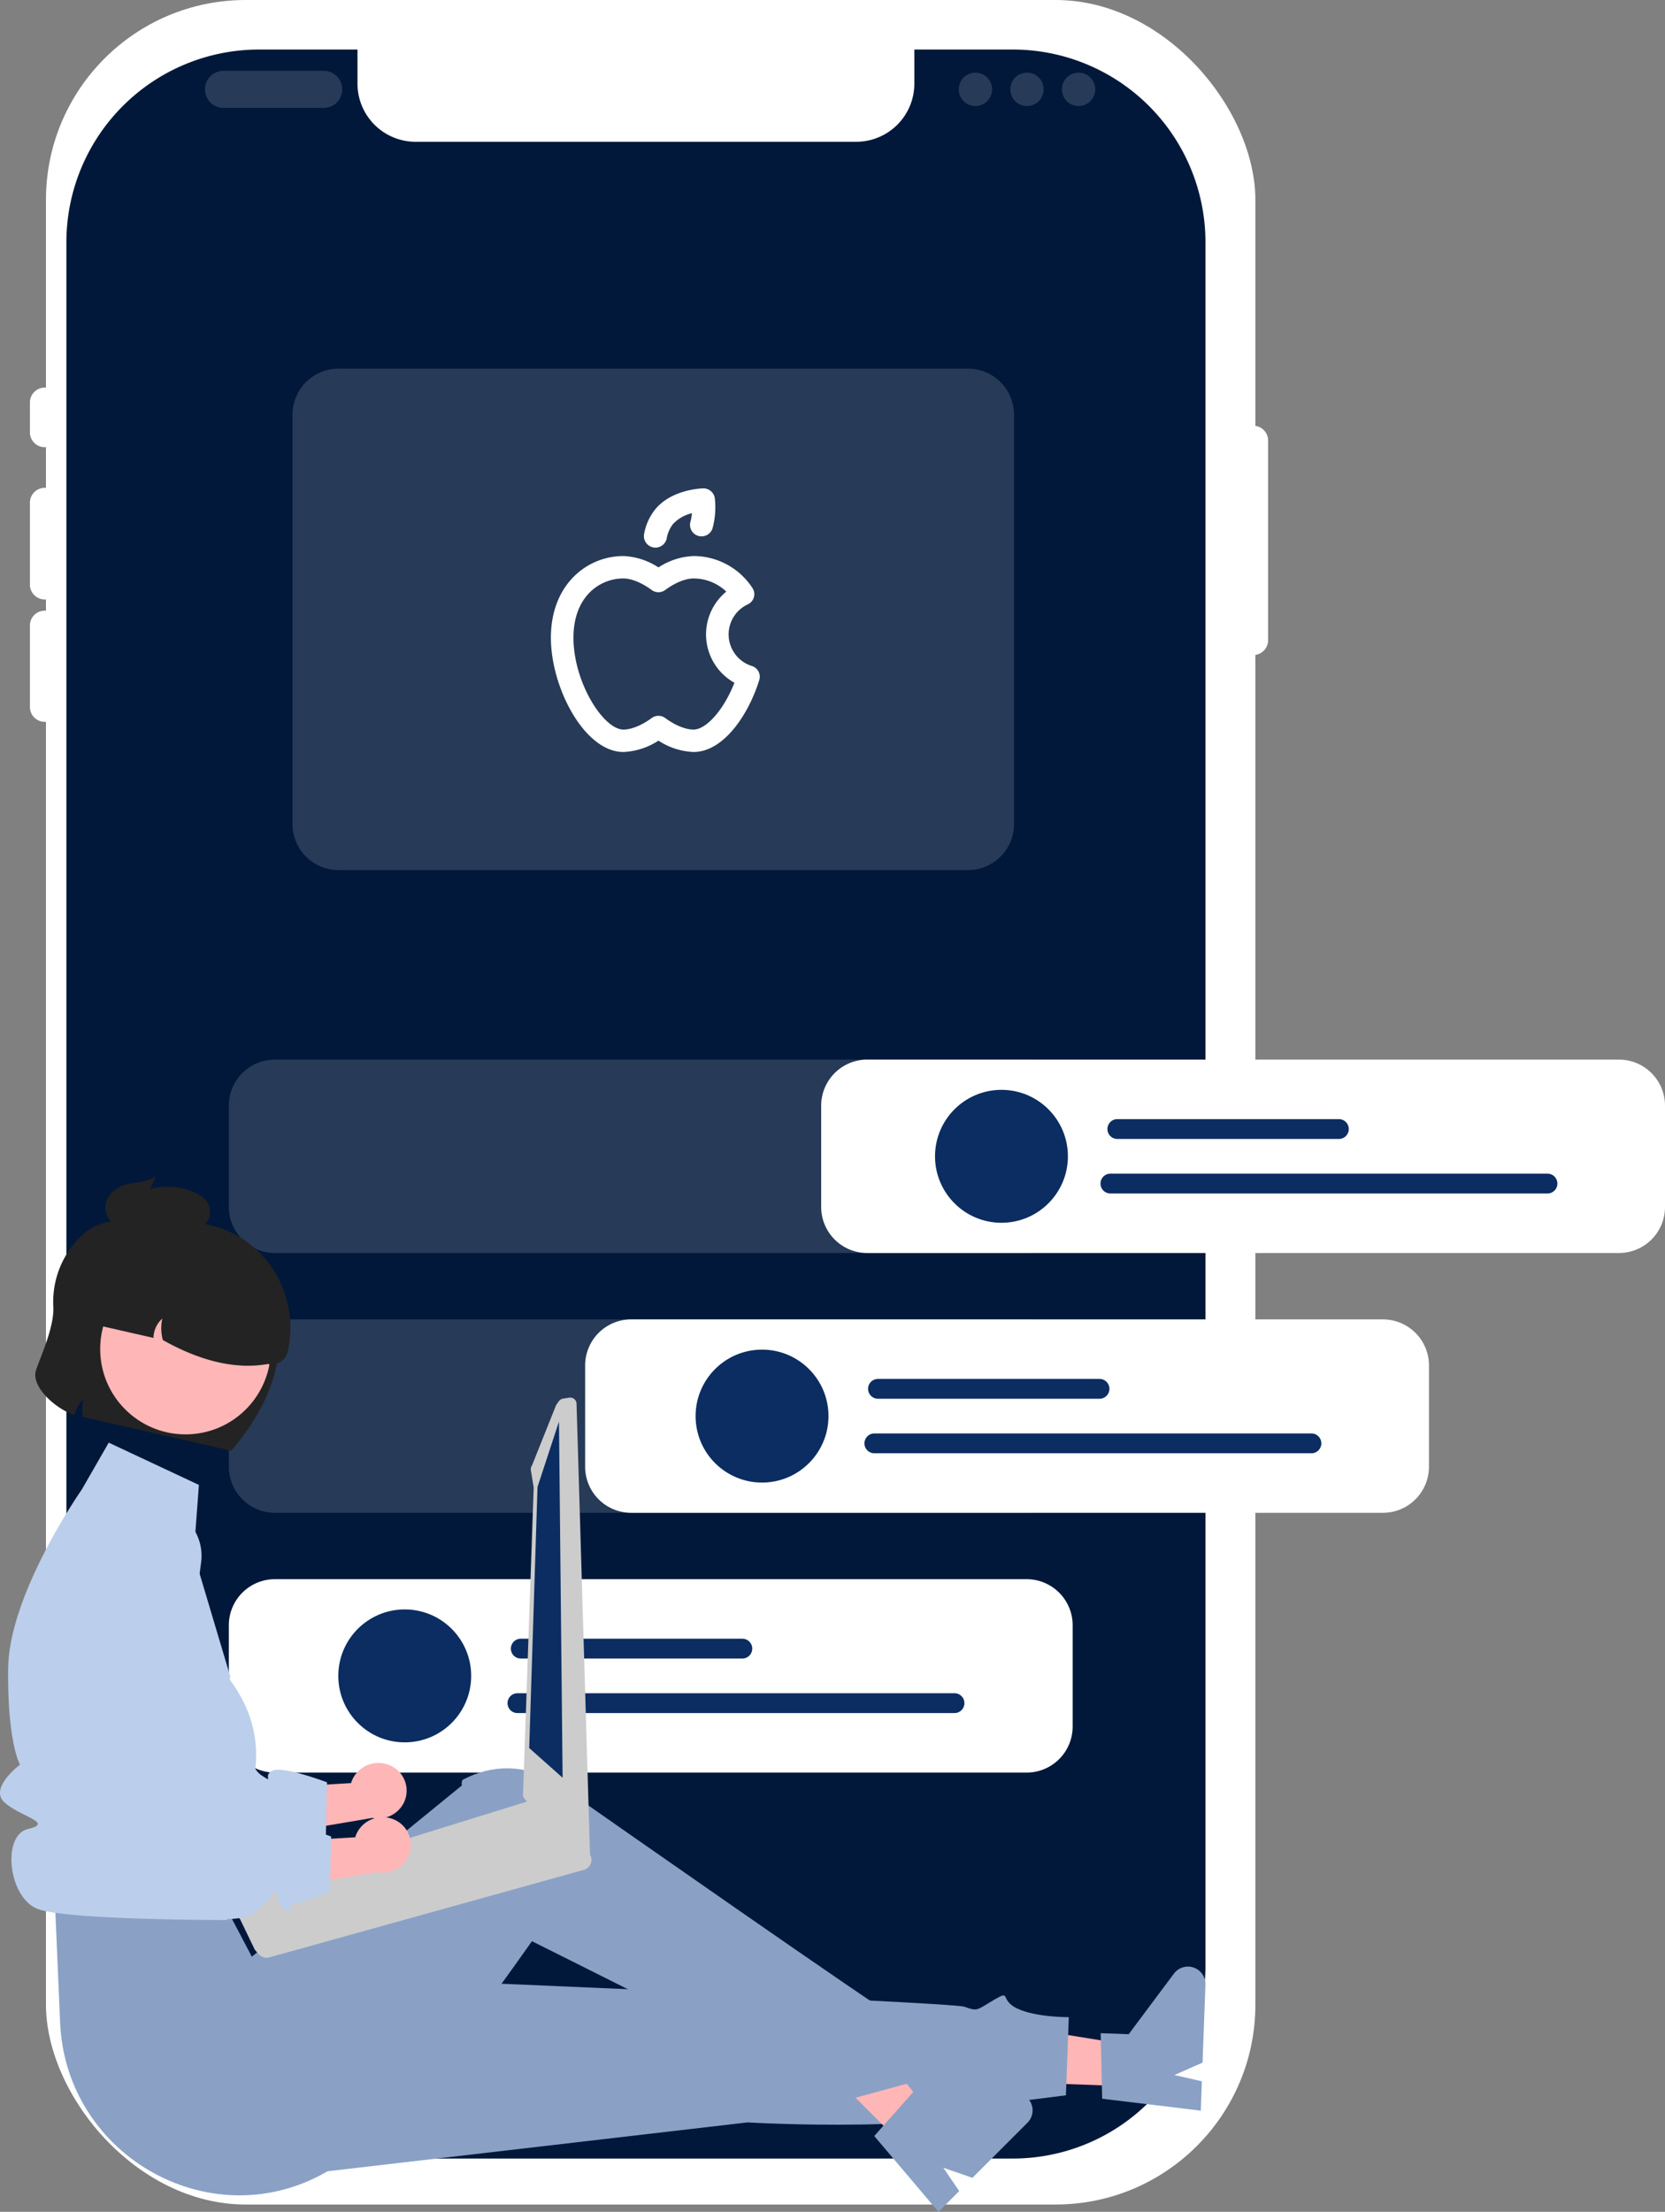 <svg xmlns="http://www.w3.org/2000/svg" width="489.494" height="650.002" viewBox="0 0 489.494 650.002">
  <rect x="0" y="0" width="489.494" height="650.002" fill="#808080" stroke="none"/>
  <g id="Ios-native-development" transform="translate(-162.533)">
    <rect id="Rectangle_538" data-name="Rectangle 538" width="355.554" height="647.85" rx="58.728" transform="translate(176.046)" fill="#fff"/>
    <path id="Path_4135" data-name="Path 4135" d="M786.4,213.927V720.534a56.654,56.654,0,0,1-56.589,56.589h-221.7a56.654,56.654,0,0,1-56.589-56.589V213.927a56.654,56.654,0,0,1,56.589-56.589H537.1v10.014a17.1,17.1,0,0,0,17.094,17.095H683.721a17.1,17.1,0,0,0,17.095-17.094V157.338h28.991A56.654,56.654,0,0,1,786.4,213.927Z" transform="translate(-269.472 -142.781)" fill="#01183a"/>
    <path id="Path_4136" data-name="Path 4136" d="M444.883,273.786a4.368,4.368,0,0,1-4.363-4.363V260.7a4.363,4.363,0,1,1,8.725,0v8.725A4.368,4.368,0,0,1,444.883,273.786Z" transform="translate(-269.193 -142.362)" fill="#fff"/>
    <path id="Path_4137" data-name="Path 4137" d="M444.883,316.079a4.368,4.368,0,0,1-4.363-4.363V287.7a4.363,4.363,0,1,1,8.725,0v24.018a4.368,4.368,0,0,1-4.363,4.363Z" transform="translate(-269.193 -139.914)" fill="#fff"/>
    <path id="Path_4138" data-name="Path 4138" d="M444.883,349.057a4.368,4.368,0,0,1-4.363-4.363V320.677a4.363,4.363,0,0,1,8.725,0v24.018a4.368,4.368,0,0,1-4.363,4.362Z" transform="translate(-269.193 -136.924)" fill="#fff"/>
    <path id="Path_4139" data-name="Path 4139" d="M772.883,333.932a4.368,4.368,0,0,1-4.363-4.363v-58.6a4.363,4.363,0,1,1,8.725,0v58.6a4.368,4.368,0,0,1-4.363,4.362Z" transform="translate(-241.9 -141.431)" fill="#fff"/>
    <path id="Path_4140" data-name="Path 4140" d="M620.649,170.634h-33.81a2.727,2.727,0,0,1,0-5.453h33.81a2.727,2.727,0,0,1,0,5.453Z" transform="translate(-257.349 -150.626)" fill="#fff"/>
    <circle id="Ellipse_408" data-name="Ellipse 408" cx="2.181" cy="2.181" r="2.181" transform="translate(378.336 15.101)" fill="#fff"/>
    <path id="Path_4143" data-name="Path 4143" d="M523.007,181.815H493.559a5.453,5.453,0,0,1,0-10.907h29.448a5.453,5.453,0,1,1,0,10.907Z" transform="translate(-265.311 -150.106)" fill="#273a57"/>
    <circle id="Ellipse_409" data-name="Ellipse 409" cx="4.908" cy="4.908" r="4.908" transform="translate(444.385 21.347)" fill="#273a57"/>
    <circle id="Ellipse_410" data-name="Ellipse 410" cx="4.908" cy="4.908" r="4.908" transform="translate(459.549 21.347)" fill="#273a57"/>
    <circle id="Ellipse_411" data-name="Ellipse 411" cx="4.908" cy="4.908" r="4.908" transform="translate(474.714 21.347)" fill="#273a57"/>
    <path id="Path_4144" data-name="Path 4144" d="M710.468,250.793H525.383a13.543,13.543,0,0,0-13.524,13.524v120.31a13.543,13.543,0,0,0,13.524,13.524H710.468a13.536,13.536,0,0,0,13.524-13.524V264.317a13.536,13.536,0,0,0-13.524-13.524Z" transform="translate(-263.34 -142.46)" fill="#273a57"/>
    <path id="Path_4148" data-name="Path 4148" d="M729.845,634.178H508.815a13.539,13.539,0,0,1-13.523-13.523V590.866a13.539,13.539,0,0,1,13.523-13.523h221.03a13.539,13.539,0,0,1,13.523,13.523v29.789a13.539,13.539,0,0,1-13.523,13.523Z" transform="translate(-265.482 -113.26)" fill="#fff"/>
    <path id="Path_4149" data-name="Path 4149" d="M729.845,494.178H508.815a13.539,13.539,0,0,1-13.523-13.523V450.866a13.539,13.539,0,0,1,13.523-13.523h221.03a13.539,13.539,0,0,1,13.523,13.523v29.789A13.539,13.539,0,0,1,729.845,494.178Z" transform="translate(-265.482 -125.952)" fill="#273a57"/>
    <path id="Path_4150" data-name="Path 4150" d="M729.845,564.178H508.815a13.539,13.539,0,0,1-13.523-13.523V520.866a13.539,13.539,0,0,1,13.523-13.523h221.03a13.539,13.539,0,0,1,13.523,13.523v29.789A13.539,13.539,0,0,1,729.845,564.178Z" transform="translate(-265.482 -119.606)" fill="#273a57"/>
    <path id="Path_4151" data-name="Path 4151" d="M639.3,599.208H574.172a2.913,2.913,0,0,1,0-5.827H639.3a2.913,2.913,0,0,1,0,5.827Z" transform="translate(-258.529 -111.806)" fill="#0b2d61"/>
    <path id="Path_4152" data-name="Path 4152" d="M701.995,613.9H573.5a2.913,2.913,0,1,1,0-5.827h128.49a2.913,2.913,0,0,1,0,5.827Z" transform="translate(-258.845 -110.475)" fill="#0b2d61"/>
    <circle id="Ellipse_412" data-name="Ellipse 412" cx="19.533" cy="19.533" r="19.533" transform="translate(261.99 472.967)" fill="#0b2d61"/>
    <path id="Path_4153" data-name="Path 4153" d="M541.988,627.655a8.446,8.446,0,0,0-11.128,3.869,8.1,8.1,0,0,0-.479,1.251l-29.414,1.758-4.359,15.239,40.033-6.764a8.423,8.423,0,0,0,9.257-4.479,8.061,8.061,0,0,0-3.709-10.779Q542.09,627.7,541.988,627.655Z" transform="translate(-264.633 -108.771)" fill="#ffb6b6"/>
    <path id="Path_4154" data-name="Path 4154" d="M481,558.76h0a14.585,14.585,0,0,0-19.681,9.993l-8.087,32.658,1.521,57.133s42.211,8.1,49.3,2.893,6.421-9.082,7.086-5.206,3.707,5.5,3.749,3.96.386-1.278,2.152-1.743,9.56-3.337,9.56-3.337l.349-16.289s-12.884-4.885-16.01-3.427.665,3.876-3.126,1.457-4.206-10.051-4.854-3.172-2.546,8.16-5.388,5.1-16.011-1.1-16.011-1.1l8.38-63.509A14.585,14.585,0,0,0,481,558.76Z" transform="translate(-268.28 -115.044)" fill="#bbceeb"/>
    <path id="Path_4155" data-name="Path 4155" d="M502.014,563.8l.444-12.03-46.191-7.437-.654,17.755Z" transform="translate(-6.88 49.347)" fill="#ffb6b6"/>
    <path id="Path_4156" data-name="Path 4156" d="M731.67,720.562l-.438-19.262,8.235.3L752.761,683.8a5.147,5.147,0,0,1,9.268,3.269l-.844,22.882-8.291,3.643,8.088,1.841-.318,8.627Z" transform="translate(-245.11 -103.797)" fill="#8aa1c5"/>
    <path id="Path_4157" data-name="Path 4157" d="M500.963,744.3l146.3-17.013s63.179,3.649,78-5.994l15.632-1.973.847-22.961s-9.559.07-15.055-2.49-1.676-5.694-6.916-2.613-4.686,3.451-8.737,2.036-189.829-9.01-189.829-9.01Z" transform="translate(-264.991 -103.566)" fill="#8aa1c5"/>
    <path id="Path_4158" data-name="Path 4158" d="M439.294,582.109l8.507-8.518L419,536.724l-12.556,12.571Z" transform="translate(-10.929 48.658)" fill="#ffb6b6"/>
    <path id="Path_4159" data-name="Path 4159" d="M669.833,728.577l12.779-14.419,5.83,5.823,21.857-4.013a5.147,5.147,0,0,1,4.572,8.7l-16.181,16.2-8.556-2.968,4.678,6.85-6.1,6.108Z" transform="translate(-250.275 -100.857)" fill="#8aa1c5"/>
    <path id="Path_4160" data-name="Path 4160" d="M448.039,669.246l1.454,33.81c1.712,39.8,45.545,63.891,79.534,43.11q.94-.575,1.886-1.19s12.885-3.46,12.494-8.94,2.757-8.147,5.542-6.653,39.259-50.269,39.259-50.269,75.781,37.8,92.5,46.7l17.64-4.806s6.639,3.136,4.247-1.4-2.82-2.363-3.555-7.3-2.614-11.067-3.754-10.809-93.75-64.561-93.75-64.561-15.087-15.269-33.8-5.188c-.39,1.481-.057,1.533-.057,1.533l-61.823,50.376-8.736-16.59Z" transform="translate(-269.286 -108.64)" fill="#8aa1c5"/>
    <path id="Path_4161" data-name="Path 4161" d="M491,552.973l-26.507-12.423-7.936,13.808s-21.313,30.415-21.623,52.357,3.473,28.467,3.473,28.467-9.19,6.87-4.595,11.07,14.767,6.011,6.954,7.832-5.833,20.252,2.892,23.524,55.584,3.243,55.584,3.243a8.345,8.345,0,0,1,2.061-8.218c3.633-3.641,6.9-1.028,3.633-6.7s-8.725-2.4-4.363-10.032,4.361-9.916,4.361-9.916,8.894-16.926-4.5-35.288c-.817-1.119-.13-1.162-.13-1.162l-10.817-36.249Z" transform="translate(-269.992 -116.596)" fill="#bbceeb"/>
    <path id="Path_4162" data-name="Path 4162" d="M447.413,506.188c.224,5.6-3.3,13.532-5.042,18.315-1.858,5.114,6.194,11.9,11.348,13.389a7.623,7.623,0,0,1,2.5-4.577,13.051,13.051,0,0,0-.1,5.135l43.569,9.919c7.838-9.077,15.719-22.126,14-37.864a15.312,15.312,0,0,0-7.374-15.269l-22.026-13.012c-9.369-2.133-21.167-3.421-27.935,2.376a26.8,26.8,0,0,0-8.941,21.589Z" transform="translate(-269.194 -122.047)" fill="#232323"/>
    <circle id="Ellipse_413" data-name="Ellipse 413" cx="25.085" cy="25.085" r="25.085" transform="translate(191.989 371.357)" fill="#ffb6b6"/>
    <path id="Path_4163" data-name="Path 4163" d="M455.835,505.011l-1.211,5.317,21.163,4.818a7.8,7.8,0,0,1,2.6-5.683,13.3,13.3,0,0,0,.152,6.31c11.413,6.4,21.7,8.673,30.924,7.04a4.833,4.833,0,0,0,5.785-3.639h0c3.711-16.3-6.012-32.965-22.234-37.011a30.535,30.535,0,0,0-37.181,22.849Z" transform="translate(-268.135 -121.972)" fill="#232323"/>
    <path id="Path_4164" data-name="Path 4164" d="M467.627,471.066c2.79-.606,5.744-.459,8.267-2.349l-1.655,3.8a19.224,19.224,0,0,1,13.726,1.371,7.34,7.34,0,0,1,3.107,2.631,5.406,5.406,0,0,1,.409,4.656,5.063,5.063,0,0,1-2.965,2.815,9.776,9.776,0,0,1-3.627.38l-15.451-.36a11.551,11.551,0,0,1-5.7-1.107,5.693,5.693,0,0,1-2.644-5.653C461.588,473.8,464.836,471.672,467.627,471.066Z" transform="translate(-267.533 -123.108)" fill="#232323"/>
    <path id="Path_4165" data-name="Path 4165" d="M600.665,652.425a1.071,1.071,0,0,0-.205-.189,2.2,2.2,0,0,0-.672-.526l-1.836-.983L585.765,637.2a3.061,3.061,0,0,0-2.288-.219l-.031.009-5.22,1.615L573.736,640l-6.272,1.944-42.717,13.227-28.079,8.693a3.038,3.038,0,0,0-2,3.761,3.16,3.16,0,0,0,.641,1.139l.893.994,1.874,2.088,4.342,9,1.2,1.345a3.026,3.026,0,0,0,3.126.877l92.5-25.723a3.08,3.08,0,0,0,1.406-4.916Z" transform="translate(-264.971 -107.865)" fill="#ccc"/>
    <path id="Path_4166" data-name="Path 4166" d="M587.935,528.428l-1.791.29a1.884,1.884,0,0,0-1.221.758l-.789,1.1-7.119,17.8a1.885,1.885,0,0,0-.324,1.405l.834,5.072-3.152,90.531a1.907,1.907,0,0,0,.705,1.182L588.9,665.061l.323.256.7.545a1.915,1.915,0,0,0,1.251.4l1.175-.056a1.887,1.887,0,0,0,1.38-.7,1.858,1.858,0,0,0,.392-1.494l-4.009-134.029a1.881,1.881,0,0,0-2.162-1.55Z" transform="translate(-258.091 -117.697)" fill="#ccc"/>
    <path id="Path_4167" data-name="Path 4167" d="M343.62,383.04l-6.306,19.21-2.44,76.732,9.816,8.725Z" transform="translate(-16.755 34.725)" fill="#0b2d61"/>
    <path id="Path_4168" data-name="Path 4168" d="M543.117,642.258a8.446,8.446,0,0,0-11.128,3.869,8.118,8.118,0,0,0-.479,1.251L502.1,649.135l-4.359,15.239,40.033-6.764a8.423,8.423,0,0,0,9.257-4.479,8.061,8.061,0,0,0-3.709-10.779Z" transform="translate(-264.539 -107.448)" fill="#ffb6b6"/>
    <path id="Path_4169" data-name="Path 4169" d="M482.124,573.362h0a14.585,14.585,0,0,0-19.681,9.993l-8.087,32.658,1.521,57.133s42.211,8.1,49.3,2.893,6.421-9.082,7.086-5.206,3.707,5.5,3.749,3.96.386-1.278,2.152-1.743,9.559-3.337,9.559-3.337l.349-16.289s-12.884-4.885-16.01-3.427.665,3.876-3.126,1.457-4.206-10.051-4.854-3.172-2.546,8.16-5.388,5.1-16.011-1.1-16.011-1.1l8.38-63.509a14.585,14.585,0,0,0-8.936-15.406Z" transform="translate(-268.187 -113.72)" fill="#bbceeb"/>
    <path id="Path_4171" data-name="Path 4171" d="M891.845,494.178H670.815a13.539,13.539,0,0,1-13.523-13.523V450.866a13.539,13.539,0,0,1,13.523-13.523h221.03a13.539,13.539,0,0,1,13.523,13.523v29.789A13.539,13.539,0,0,1,891.845,494.178Z" transform="translate(-253.341 -125.952)" fill="#fff"/>
    <path id="Path_4172" data-name="Path 4172" d="M801.3,459.208H736.172a2.913,2.913,0,0,1,0-5.827H801.3a2.913,2.913,0,1,1,0,5.827Z" transform="translate(-245.154 -124.498)" fill="#0b2d61"/>
    <path id="Path_4173" data-name="Path 4173" d="M863.994,473.9H735.5a2.913,2.913,0,1,1,0-5.827h128.49a2.913,2.913,0,0,1,0,5.827Z" transform="translate(-246.515 -123.166)" fill="#0b2d61"/>
    <circle id="Ellipse_414" data-name="Ellipse 414" cx="19.533" cy="19.533" r="19.533" transform="translate(437.421 320.275)" fill="#0b2d61"/>
    <path id="Path_4174" data-name="Path 4174" d="M826.845,564.178H605.815a13.539,13.539,0,0,1-13.523-13.523V520.866a13.539,13.539,0,0,1,13.523-13.523h221.03a13.539,13.539,0,0,1,13.523,13.523v29.789A13.539,13.539,0,0,1,826.845,564.178Z" transform="translate(-257.734 -119.606)" fill="#fff"/>
    <path id="Path_4175" data-name="Path 4175" d="M736.3,529.208H671.172a2.913,2.913,0,1,1,0-5.827H736.3a2.913,2.913,0,0,1,0,5.827Z" transform="translate(-250.521 -118.152)" fill="#0b2d61"/>
    <path id="Path_4176" data-name="Path 4176" d="M798.994,543.9H670.5a2.913,2.913,0,1,1,0-5.827h128.49a2.913,2.913,0,0,1,0,5.827Z" transform="translate(-250.913 -116.82)" fill="#0b2d61"/>
    <circle id="Ellipse_415" data-name="Ellipse 415" cx="19.533" cy="19.533" r="19.533" transform="translate(367.032 396.621)" fill="#0b2d61"/>
    <g id="Group_630" data-name="Group 630" transform="translate(324.991 144.02)">
      <g id="apple-logo-svgrepo-com" transform="translate(0 0)">
        <path id="Path_502" data-name="Path 502" d="M97.328,16.35a2.885,2.885,0,0,0,3.408-2.255,9.948,9.948,0,0,1,2.044-4.546h0a11.758,11.758,0,0,1,6.423-3.38,15.851,15.851,0,0,1-.518,3.246,2.89,2.89,0,1,0,5.571,1.539,23.29,23.29,0,0,0,.617-8.459A2.886,2.886,0,0,0,111.957,0c-.358.007-8.807.228-13.568,5.793h0a15.618,15.618,0,0,0-3.315,7.148A2.89,2.89,0,0,0,97.328,16.35Z" transform="translate(-67.674 0.001)" fill="#fff" stroke="#fff" stroke-width="1"/>
        <path id="Path_503" data-name="Path 503" d="M79.817,83.912a10.23,10.23,0,0,1-1.26-19.055,2.8,2.8,0,0,0,1.507-1.762,2.773,2.773,0,0,0-.347-2.285A20.182,20.182,0,0,0,62.8,51.616a19.834,19.834,0,0,0-10.311,3.443,19.833,19.833,0,0,0-10.311-3.443c-10.342,0-20.811,8.068-20.811,23.49,0,14.587,9.8,33.093,20.811,33.093a19.832,19.832,0,0,0,10.311-3.444A19.83,19.83,0,0,0,62.8,108.2c8.53,0,15.752-10.785,18.853-20.806A2.789,2.789,0,0,0,79.817,83.912ZM62.8,102.61c-2.468,0-5.614-1.273-8.632-3.493a2.837,2.837,0,0,0-3.359,0c-3.019,2.22-6.165,3.494-8.632,3.494C35.91,102.61,27,88.385,27,75.105c0-12.3,7.866-17.9,15.174-17.9,2.468,0,5.614,1.273,8.632,3.493a2.838,2.838,0,0,0,3.359,0c3.017-2.22,6.164-3.493,8.632-3.493a14.483,14.483,0,0,1,10.391,4.4,15.777,15.777,0,0,0,2.257,26.521C72.353,96.3,66.955,102.61,62.8,102.61Z" transform="translate(-21.367 -31.728)" fill="#fff" stroke="#fff" stroke-width="1"/>
      </g>
    </g>
  </g>
</svg>
